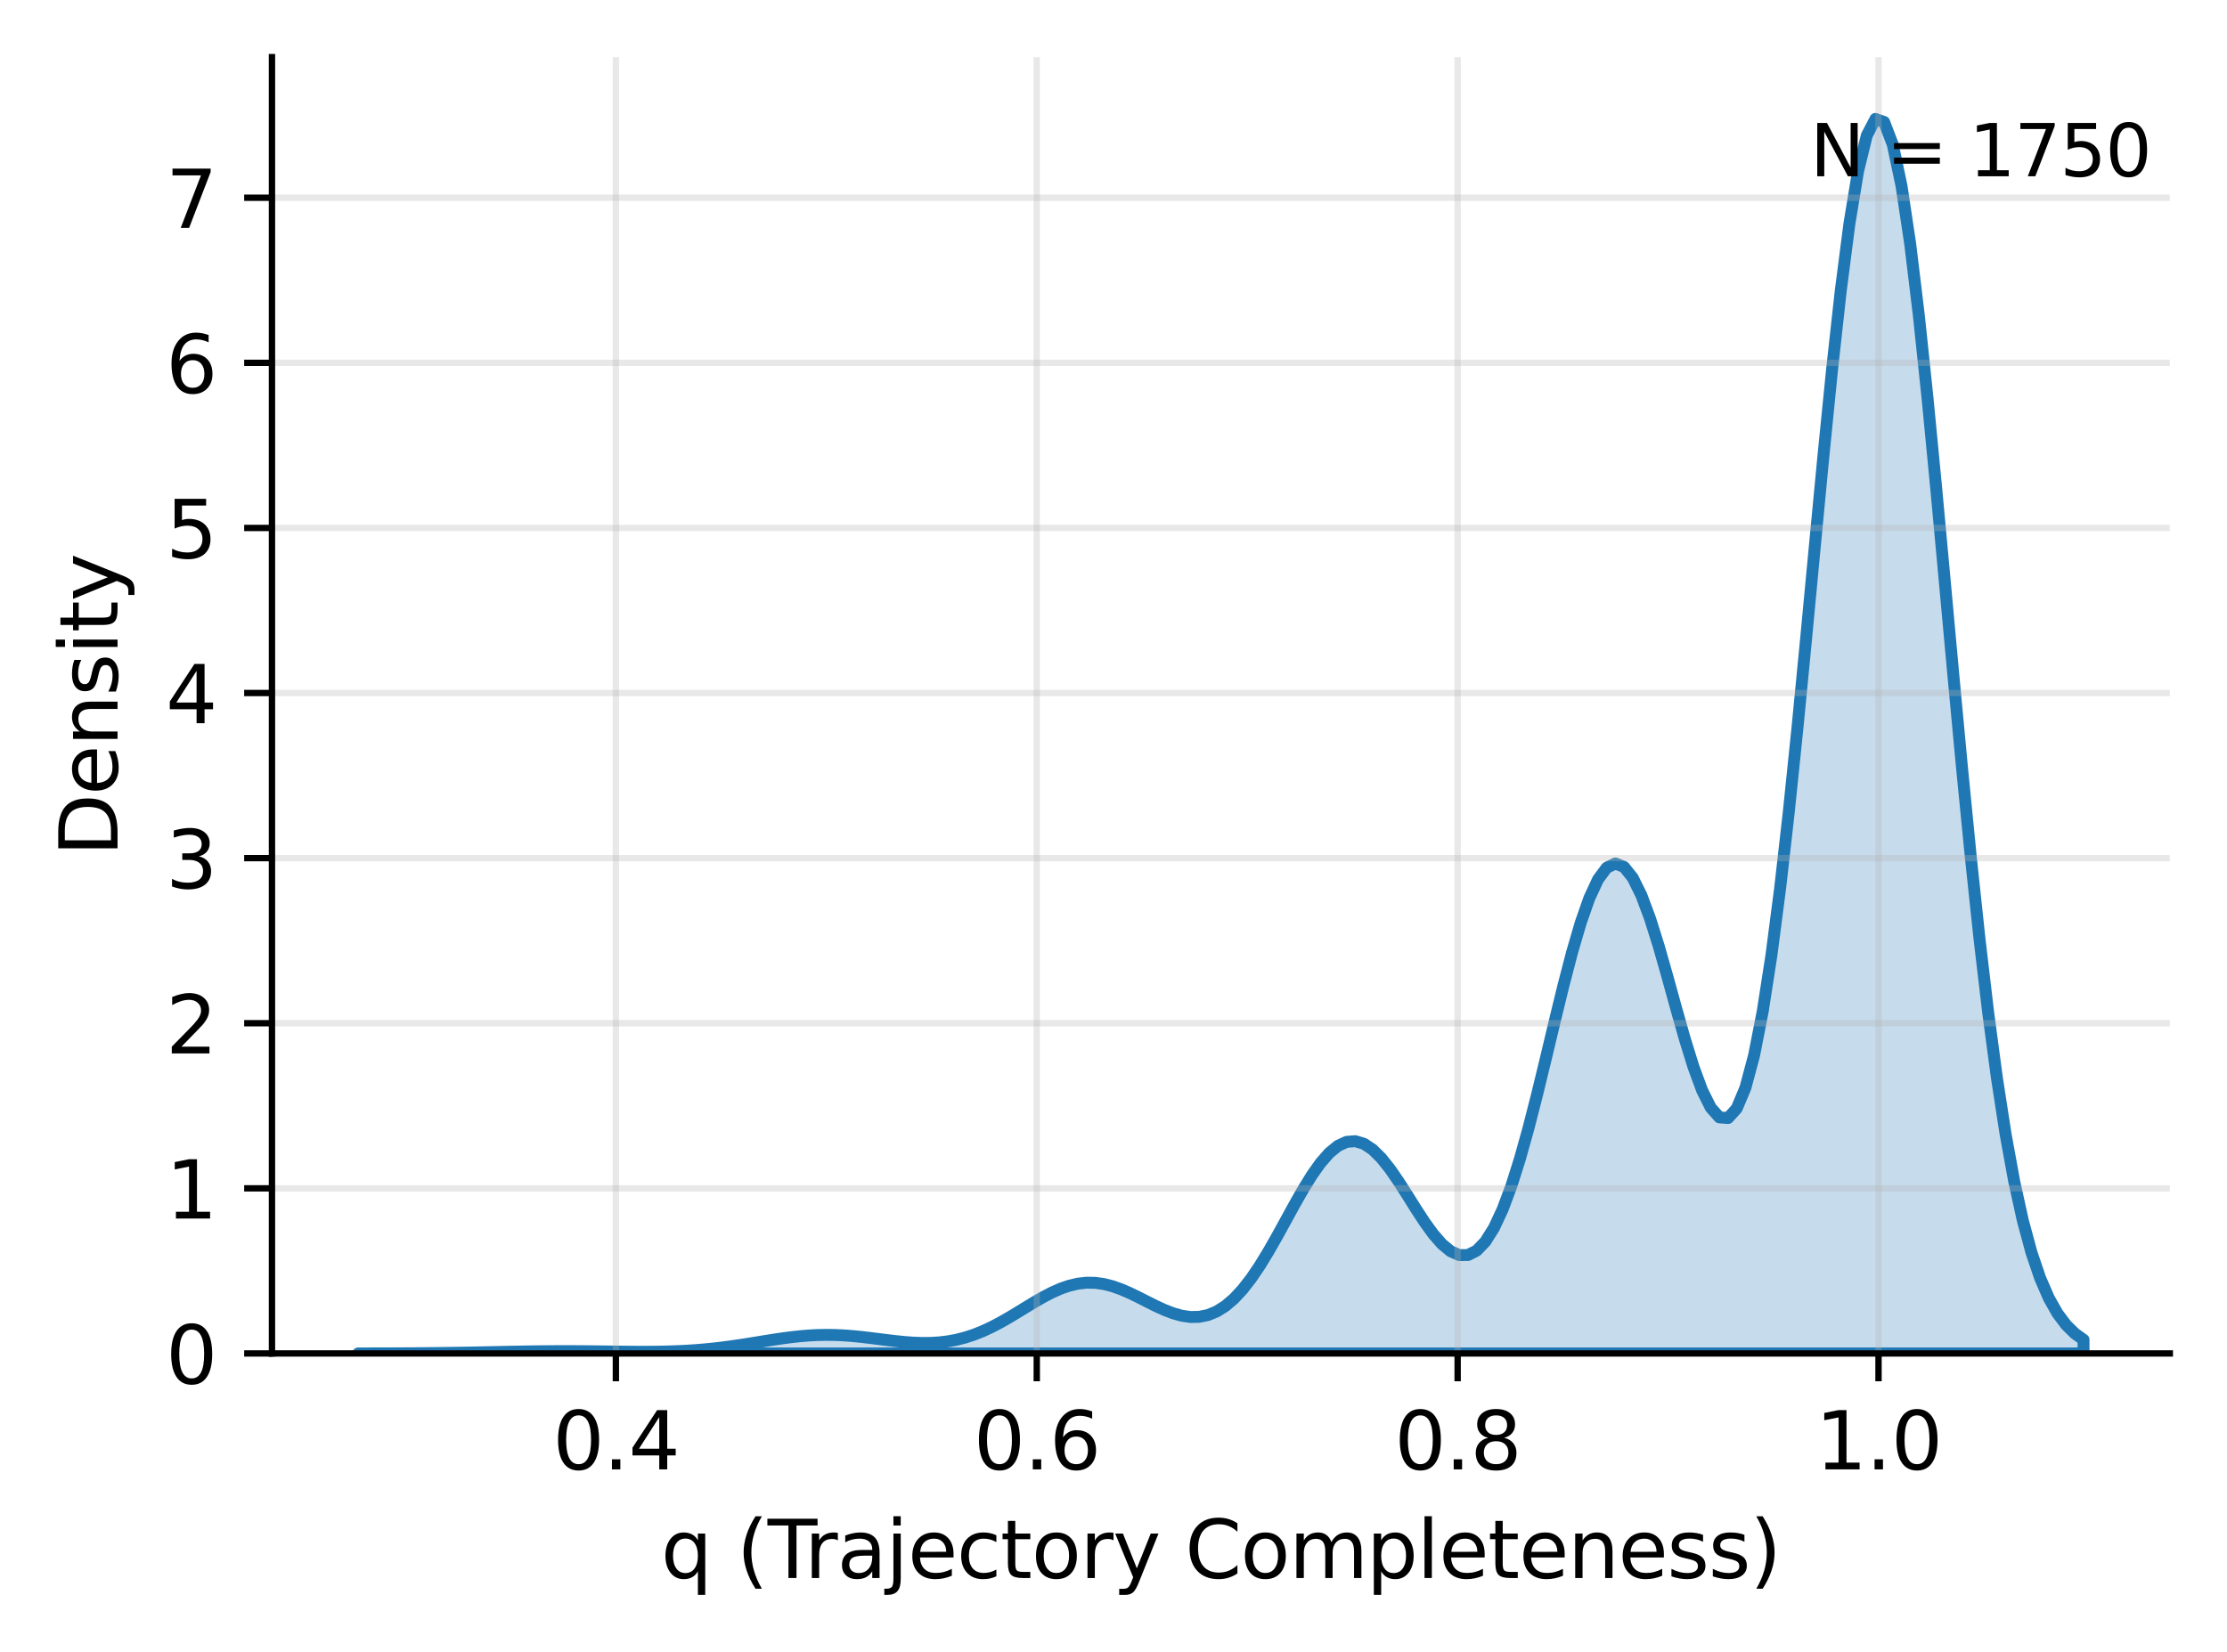 <?xml version="1.0" encoding="utf-8" standalone="no"?>
<!DOCTYPE svg PUBLIC "-//W3C//DTD SVG 1.1//EN"
  "http://www.w3.org/Graphics/SVG/1.1/DTD/svg11.dtd">
<svg xmlns:xlink="http://www.w3.org/1999/xlink" width="280.371pt" height="207.996pt" viewBox="0 0 280.371 207.996" xmlns="http://www.w3.org/2000/svg" version="1.1">
 <defs>
  <style type="text/css">*{stroke-linejoin: round; stroke-linecap: butt}</style>
 </defs>
 <g id="figure_1">
  <g id="patch_1">
   <path d="M 0 207.996 
L 280.371 207.996 
L 280.371 0 
L 0 0 
z
" style="fill: #ffffff"/>
  </g>
  <g id="axes_1">
   <g id="patch_2">
    <path d="M 34.241 170.44 
L 273.171 170.44 
L 273.171 7.2 
L 34.241 7.2 
z
" style="fill: #ffffff"/>
   </g>
   <g id="PolyCollection_1">
    <defs>
     <path id="mb2746ad4f3" d="M 45.101 -37.559 
L 45.101 -37.556 
L 46.193 -37.556 
L 47.284 -37.556 
L 48.376 -37.556 
L 49.467 -37.556 
L 50.559 -37.556 
L 51.65 -37.556 
L 52.742 -37.556 
L 53.833 -37.556 
L 54.925 -37.556 
L 56.016 -37.556 
L 57.108 -37.556 
L 58.199 -37.556 
L 59.291 -37.556 
L 60.382 -37.556 
L 61.474 -37.556 
L 62.565 -37.556 
L 63.657 -37.556 
L 64.748 -37.556 
L 65.84 -37.556 
L 66.931 -37.556 
L 68.023 -37.556 
L 69.114 -37.556 
L 70.206 -37.556 
L 71.297 -37.556 
L 72.389 -37.556 
L 73.48 -37.556 
L 74.572 -37.556 
L 75.663 -37.556 
L 76.755 -37.556 
L 77.846 -37.556 
L 78.938 -37.556 
L 80.029 -37.556 
L 81.121 -37.556 
L 82.212 -37.556 
L 83.304 -37.556 
L 84.395 -37.556 
L 85.487 -37.556 
L 86.578 -37.556 
L 87.67 -37.556 
L 88.761 -37.556 
L 89.853 -37.556 
L 90.944 -37.556 
L 92.036 -37.556 
L 93.127 -37.556 
L 94.219 -37.556 
L 95.31 -37.556 
L 96.402 -37.556 
L 97.493 -37.556 
L 98.585 -37.556 
L 99.676 -37.556 
L 100.768 -37.556 
L 101.859 -37.556 
L 102.951 -37.556 
L 104.042 -37.556 
L 105.134 -37.556 
L 106.225 -37.556 
L 107.317 -37.556 
L 108.408 -37.556 
L 109.5 -37.556 
L 110.591 -37.556 
L 111.683 -37.556 
L 112.774 -37.556 
L 113.866 -37.556 
L 114.957 -37.556 
L 116.049 -37.556 
L 117.14 -37.556 
L 118.232 -37.556 
L 119.323 -37.556 
L 120.415 -37.556 
L 121.506 -37.556 
L 122.598 -37.556 
L 123.689 -37.556 
L 124.781 -37.556 
L 125.872 -37.556 
L 126.964 -37.556 
L 128.055 -37.556 
L 129.147 -37.556 
L 130.238 -37.556 
L 131.33 -37.556 
L 132.421 -37.556 
L 133.513 -37.556 
L 134.604 -37.556 
L 135.696 -37.556 
L 136.787 -37.556 
L 137.879 -37.556 
L 138.97 -37.556 
L 140.062 -37.556 
L 141.153 -37.556 
L 142.245 -37.556 
L 143.336 -37.556 
L 144.428 -37.556 
L 145.519 -37.556 
L 146.611 -37.556 
L 147.702 -37.556 
L 148.794 -37.556 
L 149.885 -37.556 
L 150.977 -37.556 
L 152.068 -37.556 
L 153.16 -37.556 
L 154.251 -37.556 
L 155.343 -37.556 
L 156.434 -37.556 
L 157.526 -37.556 
L 158.617 -37.556 
L 159.709 -37.556 
L 160.8 -37.556 
L 161.892 -37.556 
L 162.983 -37.556 
L 164.075 -37.556 
L 165.166 -37.556 
L 166.258 -37.556 
L 167.349 -37.556 
L 168.441 -37.556 
L 169.532 -37.556 
L 170.624 -37.556 
L 171.715 -37.556 
L 172.807 -37.556 
L 173.898 -37.556 
L 174.99 -37.556 
L 176.081 -37.556 
L 177.173 -37.556 
L 178.264 -37.556 
L 179.356 -37.556 
L 180.447 -37.556 
L 181.539 -37.556 
L 182.63 -37.556 
L 183.722 -37.556 
L 184.813 -37.556 
L 185.905 -37.556 
L 186.996 -37.556 
L 188.088 -37.556 
L 189.179 -37.556 
L 190.271 -37.556 
L 191.362 -37.556 
L 192.454 -37.556 
L 193.545 -37.556 
L 194.637 -37.556 
L 195.728 -37.556 
L 196.82 -37.556 
L 197.911 -37.556 
L 199.003 -37.556 
L 200.095 -37.556 
L 201.186 -37.556 
L 202.278 -37.556 
L 203.369 -37.556 
L 204.461 -37.556 
L 205.552 -37.556 
L 206.644 -37.556 
L 207.735 -37.556 
L 208.827 -37.556 
L 209.918 -37.556 
L 211.01 -37.556 
L 212.101 -37.556 
L 213.193 -37.556 
L 214.284 -37.556 
L 215.376 -37.556 
L 216.467 -37.556 
L 217.559 -37.556 
L 218.65 -37.556 
L 219.742 -37.556 
L 220.833 -37.556 
L 221.925 -37.556 
L 223.016 -37.556 
L 224.108 -37.556 
L 225.199 -37.556 
L 226.291 -37.556 
L 227.382 -37.556 
L 228.474 -37.556 
L 229.565 -37.556 
L 230.657 -37.556 
L 231.748 -37.556 
L 232.84 -37.556 
L 233.931 -37.556 
L 235.023 -37.556 
L 236.114 -37.556 
L 237.206 -37.556 
L 238.297 -37.556 
L 239.389 -37.556 
L 240.48 -37.556 
L 241.572 -37.556 
L 242.663 -37.556 
L 243.755 -37.556 
L 244.846 -37.556 
L 245.938 -37.556 
L 247.029 -37.556 
L 248.121 -37.556 
L 249.212 -37.556 
L 250.304 -37.556 
L 251.395 -37.556 
L 252.487 -37.556 
L 253.578 -37.556 
L 254.67 -37.556 
L 255.761 -37.556 
L 256.853 -37.556 
L 257.944 -37.556 
L 259.036 -37.556 
L 260.127 -37.556 
L 261.219 -37.556 
L 262.31 -37.556 
L 262.31 -39.285 
L 262.31 -39.285 
L 261.219 -40.065 
L 260.127 -41.139 
L 259.036 -42.591 
L 257.944 -44.52 
L 256.853 -47.033 
L 255.761 -50.247 
L 254.67 -54.281 
L 253.578 -59.244 
L 252.487 -65.231 
L 251.395 -72.307 
L 250.304 -80.496 
L 249.212 -89.768 
L 248.121 -100.029 
L 247.029 -111.112 
L 245.938 -122.78 
L 244.846 -134.721 
L 243.755 -146.568 
L 242.663 -157.907 
L 241.572 -168.305 
L 240.48 -177.335 
L 239.389 -184.604 
L 238.297 -189.783 
L 237.206 -192.634 
L 236.114 -193.023 
L 235.023 -190.935 
L 233.931 -186.477 
L 232.84 -179.866 
L 231.748 -171.417 
L 230.657 -161.521 
L 229.565 -150.613 
L 228.474 -139.149 
L 227.382 -127.577 
L 226.291 -116.312 
L 225.199 -105.722 
L 224.108 -96.107 
L 223.016 -87.701 
L 221.925 -80.665 
L 220.833 -75.093 
L 219.742 -71.015 
L 218.65 -68.409 
L 217.559 -67.202 
L 216.467 -67.283 
L 215.376 -68.509 
L 214.284 -70.704 
L 213.193 -73.673 
L 212.101 -77.202 
L 211.01 -81.062 
L 209.918 -85.022 
L 208.827 -88.85 
L 207.735 -92.327 
L 206.644 -95.254 
L 205.552 -97.462 
L 204.461 -98.824 
L 203.369 -99.255 
L 202.278 -98.724 
L 201.186 -97.25 
L 200.095 -94.898 
L 199.003 -91.78 
L 197.911 -88.038 
L 196.82 -83.84 
L 195.728 -79.364 
L 194.637 -74.79 
L 193.545 -70.289 
L 192.454 -66.015 
L 191.362 -62.096 
L 190.271 -58.638 
L 189.179 -55.714 
L 188.088 -53.373 
L 186.996 -51.636 
L 185.905 -50.503 
L 184.813 -49.952 
L 183.722 -49.944 
L 182.63 -50.426 
L 181.539 -51.33 
L 180.447 -52.579 
L 179.356 -54.087 
L 178.264 -55.76 
L 177.173 -57.5 
L 176.081 -59.209 
L 174.99 -60.791 
L 173.898 -62.159 
L 172.807 -63.236 
L 171.715 -63.96 
L 170.624 -64.289 
L 169.532 -64.202 
L 168.441 -63.699 
L 167.349 -62.803 
L 166.258 -61.555 
L 165.166 -60.013 
L 164.075 -58.244 
L 162.983 -56.326 
L 161.892 -54.335 
L 160.8 -52.346 
L 159.709 -50.428 
L 158.617 -48.637 
L 157.526 -47.022 
L 156.434 -45.617 
L 155.343 -44.445 
L 154.251 -43.517 
L 153.16 -42.835 
L 152.068 -42.39 
L 150.977 -42.168 
L 149.885 -42.148 
L 148.794 -42.305 
L 147.702 -42.609 
L 146.611 -43.029 
L 145.519 -43.529 
L 144.428 -44.074 
L 143.336 -44.629 
L 142.245 -45.159 
L 141.153 -45.632 
L 140.062 -46.019 
L 138.97 -46.298 
L 137.879 -46.45 
L 136.787 -46.467 
L 135.696 -46.344 
L 134.604 -46.088 
L 133.513 -45.709 
L 132.421 -45.224 
L 131.33 -44.656 
L 130.238 -44.029 
L 129.147 -43.367 
L 128.055 -42.698 
L 126.964 -42.042 
L 125.872 -41.422 
L 124.781 -40.853 
L 123.689 -40.348 
L 122.598 -39.915 
L 121.506 -39.559 
L 120.415 -39.281 
L 119.323 -39.079 
L 118.232 -38.949 
L 117.14 -38.884 
L 116.049 -38.877 
L 114.957 -38.919 
L 113.866 -39 
L 112.774 -39.111 
L 111.683 -39.24 
L 110.591 -39.378 
L 109.5 -39.515 
L 108.408 -39.642 
L 107.317 -39.749 
L 106.225 -39.831 
L 105.134 -39.881 
L 104.042 -39.897 
L 102.951 -39.877 
L 101.859 -39.821 
L 100.768 -39.731 
L 99.676 -39.612 
L 98.585 -39.47 
L 97.493 -39.309 
L 96.402 -39.136 
L 95.31 -38.959 
L 94.219 -38.783 
L 93.127 -38.613 
L 92.036 -38.454 
L 90.944 -38.31 
L 89.853 -38.183 
L 88.761 -38.074 
L 87.67 -37.983 
L 86.578 -37.91 
L 85.487 -37.855 
L 84.395 -37.815 
L 83.304 -37.788 
L 82.212 -37.773 
L 81.121 -37.768 
L 80.029 -37.77 
L 78.938 -37.778 
L 77.846 -37.79 
L 76.755 -37.803 
L 75.663 -37.817 
L 74.572 -37.83 
L 73.48 -37.84 
L 72.389 -37.847 
L 71.297 -37.85 
L 70.206 -37.848 
L 69.114 -37.842 
L 68.023 -37.832 
L 66.931 -37.819 
L 65.84 -37.802 
L 64.748 -37.782 
L 63.657 -37.761 
L 62.565 -37.739 
L 61.474 -37.716 
L 60.382 -37.694 
L 59.291 -37.673 
L 58.199 -37.654 
L 57.108 -37.637 
L 56.016 -37.621 
L 54.925 -37.608 
L 53.833 -37.597 
L 52.742 -37.588 
L 51.65 -37.58 
L 50.559 -37.574 
L 49.467 -37.569 
L 48.376 -37.566 
L 47.284 -37.563 
L 46.193 -37.561 
L 45.101 -37.559 
z
" style="stroke: #1f77b4; stroke-width: 1.5"/>
    </defs>
    <g clip-path="url(#pf0c1279015)">
     <use xlink:href="#mb2746ad4f3" x="0" y="207.996" style="fill: #1f77b4; fill-opacity: 0.25; stroke: #1f77b4; stroke-width: 1.5"/>
    </g>
   </g>
   <g id="matplotlib.axis_1">
    <g id="xtick_1">
     <g id="line2d_1">
      <path d="M 77.537 170.44 
L 77.537 7.2 
" clip-path="url(#pf0c1279015)" style="fill: none; stroke: #b0b0b0; stroke-opacity: 0.3; stroke-width: 0.8; stroke-linecap: square"/>
     </g>
     <g id="line2d_2">
      <defs>
       <path id="m2637b37784" d="M 0 0 
L 0 3.5 
" style="stroke: #000000; stroke-width: 0.8"/>
      </defs>
      <g>
       <use xlink:href="#m2637b37784" x="77.537" y="170.44" style="stroke: #000000; stroke-width: 0.8"/>
      </g>
     </g>
     <g id="text_1">
      <!-- 0.4 -->
      <g transform="translate(69.586 185.038) scale(0.1 -0.1)">
       <defs>
        <path id="DejaVuSans-30" d="M 2034 4250 
Q 1547 4250 1301 3770 
Q 1056 3291 1056 2328 
Q 1056 1369 1301 889 
Q 1547 409 2034 409 
Q 2525 409 2770 889 
Q 3016 1369 3016 2328 
Q 3016 3291 2770 3770 
Q 2525 4250 2034 4250 
z
M 2034 4750 
Q 2819 4750 3233 4129 
Q 3647 3509 3647 2328 
Q 3647 1150 3233 529 
Q 2819 -91 2034 -91 
Q 1250 -91 836 529 
Q 422 1150 422 2328 
Q 422 3509 836 4129 
Q 1250 4750 2034 4750 
z
" transform="scale(0.016)"/>
        <path id="DejaVuSans-2e" d="M 684 794 
L 1344 794 
L 1344 0 
L 684 0 
L 684 794 
z
" transform="scale(0.016)"/>
        <path id="DejaVuSans-34" d="M 2419 4116 
L 825 1625 
L 2419 1625 
L 2419 4116 
z
M 2253 4666 
L 3047 4666 
L 3047 1625 
L 3713 1625 
L 3713 1100 
L 3047 1100 
L 3047 0 
L 2419 0 
L 2419 1100 
L 313 1100 
L 313 1709 
L 2253 4666 
z
" transform="scale(0.016)"/>
       </defs>
       <use xlink:href="#DejaVuSans-30"/>
       <use xlink:href="#DejaVuSans-2e" x="63.623"/>
       <use xlink:href="#DejaVuSans-34" x="95.41"/>
      </g>
     </g>
    </g>
    <g id="xtick_2">
     <g id="line2d_3">
      <path d="M 130.524 170.44 
L 130.524 7.2 
" clip-path="url(#pf0c1279015)" style="fill: none; stroke: #b0b0b0; stroke-opacity: 0.3; stroke-width: 0.8; stroke-linecap: square"/>
     </g>
     <g id="line2d_4">
      <g>
       <use xlink:href="#m2637b37784" x="130.524" y="170.44" style="stroke: #000000; stroke-width: 0.8"/>
      </g>
     </g>
     <g id="text_2">
      <!-- 0.6 -->
      <g transform="translate(122.572 185.038) scale(0.1 -0.1)">
       <defs>
        <path id="DejaVuSans-36" d="M 2113 2584 
Q 1688 2584 1439 2293 
Q 1191 2003 1191 1497 
Q 1191 994 1439 701 
Q 1688 409 2113 409 
Q 2538 409 2786 701 
Q 3034 994 3034 1497 
Q 3034 2003 2786 2293 
Q 2538 2584 2113 2584 
z
M 3366 4563 
L 3366 3988 
Q 3128 4100 2886 4159 
Q 2644 4219 2406 4219 
Q 1781 4219 1451 3797 
Q 1122 3375 1075 2522 
Q 1259 2794 1537 2939 
Q 1816 3084 2150 3084 
Q 2853 3084 3261 2657 
Q 3669 2231 3669 1497 
Q 3669 778 3244 343 
Q 2819 -91 2113 -91 
Q 1303 -91 875 529 
Q 447 1150 447 2328 
Q 447 3434 972 4092 
Q 1497 4750 2381 4750 
Q 2619 4750 2861 4703 
Q 3103 4656 3366 4563 
z
" transform="scale(0.016)"/>
       </defs>
       <use xlink:href="#DejaVuSans-30"/>
       <use xlink:href="#DejaVuSans-2e" x="63.623"/>
       <use xlink:href="#DejaVuSans-36" x="95.41"/>
      </g>
     </g>
    </g>
    <g id="xtick_3">
     <g id="line2d_5">
      <path d="M 183.511 170.44 
L 183.511 7.2 
" clip-path="url(#pf0c1279015)" style="fill: none; stroke: #b0b0b0; stroke-opacity: 0.3; stroke-width: 0.8; stroke-linecap: square"/>
     </g>
     <g id="line2d_6">
      <g>
       <use xlink:href="#m2637b37784" x="183.511" y="170.44" style="stroke: #000000; stroke-width: 0.8"/>
      </g>
     </g>
     <g id="text_3">
      <!-- 0.8 -->
      <g transform="translate(175.559 185.038) scale(0.1 -0.1)">
       <defs>
        <path id="DejaVuSans-38" d="M 2034 2216 
Q 1584 2216 1326 1975 
Q 1069 1734 1069 1313 
Q 1069 891 1326 650 
Q 1584 409 2034 409 
Q 2484 409 2743 651 
Q 3003 894 3003 1313 
Q 3003 1734 2745 1975 
Q 2488 2216 2034 2216 
z
M 1403 2484 
Q 997 2584 770 2862 
Q 544 3141 544 3541 
Q 544 4100 942 4425 
Q 1341 4750 2034 4750 
Q 2731 4750 3128 4425 
Q 3525 4100 3525 3541 
Q 3525 3141 3298 2862 
Q 3072 2584 2669 2484 
Q 3125 2378 3379 2068 
Q 3634 1759 3634 1313 
Q 3634 634 3220 271 
Q 2806 -91 2034 -91 
Q 1263 -91 848 271 
Q 434 634 434 1313 
Q 434 1759 690 2068 
Q 947 2378 1403 2484 
z
M 1172 3481 
Q 1172 3119 1398 2916 
Q 1625 2713 2034 2713 
Q 2441 2713 2670 2916 
Q 2900 3119 2900 3481 
Q 2900 3844 2670 4047 
Q 2441 4250 2034 4250 
Q 1625 4250 1398 4047 
Q 1172 3844 1172 3481 
z
" transform="scale(0.016)"/>
       </defs>
       <use xlink:href="#DejaVuSans-30"/>
       <use xlink:href="#DejaVuSans-2e" x="63.623"/>
       <use xlink:href="#DejaVuSans-38" x="95.41"/>
      </g>
     </g>
    </g>
    <g id="xtick_4">
     <g id="line2d_7">
      <path d="M 236.498 170.44 
L 236.498 7.2 
" clip-path="url(#pf0c1279015)" style="fill: none; stroke: #b0b0b0; stroke-opacity: 0.3; stroke-width: 0.8; stroke-linecap: square"/>
     </g>
     <g id="line2d_8">
      <g>
       <use xlink:href="#m2637b37784" x="236.498" y="170.44" style="stroke: #000000; stroke-width: 0.8"/>
      </g>
     </g>
     <g id="text_4">
      <!-- 1.0 -->
      <g transform="translate(228.546 185.038) scale(0.1 -0.1)">
       <defs>
        <path id="DejaVuSans-31" d="M 794 531 
L 1825 531 
L 1825 4091 
L 703 3866 
L 703 4441 
L 1819 4666 
L 2450 4666 
L 2450 531 
L 3481 531 
L 3481 0 
L 794 0 
L 794 531 
z
" transform="scale(0.016)"/>
       </defs>
       <use xlink:href="#DejaVuSans-31"/>
       <use xlink:href="#DejaVuSans-2e" x="63.623"/>
       <use xlink:href="#DejaVuSans-30" x="95.41"/>
      </g>
     </g>
    </g>
    <g id="text_5">
     <!-- q (Trajectory Completeness) -->
     <g transform="translate(83.214 198.717) scale(0.1 -0.1)">
      <defs>
       <path id="DejaVuSans-71" d="M 947 1747 
Q 947 1113 1208 752 
Q 1469 391 1925 391 
Q 2381 391 2643 752 
Q 2906 1113 2906 1747 
Q 2906 2381 2643 2742 
Q 2381 3103 1925 3103 
Q 1469 3103 1208 2742 
Q 947 2381 947 1747 
z
M 2906 525 
Q 2725 213 2448 61 
Q 2172 -91 1784 -91 
Q 1150 -91 751 415 
Q 353 922 353 1747 
Q 353 2572 751 3078 
Q 1150 3584 1784 3584 
Q 2172 3584 2448 3432 
Q 2725 3281 2906 2969 
L 2906 3500 
L 3481 3500 
L 3481 -1331 
L 2906 -1331 
L 2906 525 
z
" transform="scale(0.016)"/>
       <path id="DejaVuSans-20" transform="scale(0.016)"/>
       <path id="DejaVuSans-28" d="M 1984 4856 
Q 1566 4138 1362 3434 
Q 1159 2731 1159 2009 
Q 1159 1288 1364 580 
Q 1569 -128 1984 -844 
L 1484 -844 
Q 1016 -109 783 600 
Q 550 1309 550 2009 
Q 550 2706 781 3412 
Q 1013 4119 1484 4856 
L 1984 4856 
z
" transform="scale(0.016)"/>
       <path id="DejaVuSans-54" d="M -19 4666 
L 3928 4666 
L 3928 4134 
L 2272 4134 
L 2272 0 
L 1638 0 
L 1638 4134 
L -19 4134 
L -19 4666 
z
" transform="scale(0.016)"/>
       <path id="DejaVuSans-72" d="M 2631 2963 
Q 2534 3019 2420 3045 
Q 2306 3072 2169 3072 
Q 1681 3072 1420 2755 
Q 1159 2438 1159 1844 
L 1159 0 
L 581 0 
L 581 3500 
L 1159 3500 
L 1159 2956 
Q 1341 3275 1631 3429 
Q 1922 3584 2338 3584 
Q 2397 3584 2469 3576 
Q 2541 3569 2628 3553 
L 2631 2963 
z
" transform="scale(0.016)"/>
       <path id="DejaVuSans-61" d="M 2194 1759 
Q 1497 1759 1228 1600 
Q 959 1441 959 1056 
Q 959 750 1161 570 
Q 1363 391 1709 391 
Q 2188 391 2477 730 
Q 2766 1069 2766 1631 
L 2766 1759 
L 2194 1759 
z
M 3341 1997 
L 3341 0 
L 2766 0 
L 2766 531 
Q 2569 213 2275 61 
Q 1981 -91 1556 -91 
Q 1019 -91 701 211 
Q 384 513 384 1019 
Q 384 1609 779 1909 
Q 1175 2209 1959 2209 
L 2766 2209 
L 2766 2266 
Q 2766 2663 2505 2880 
Q 2244 3097 1772 3097 
Q 1472 3097 1187 3025 
Q 903 2953 641 2809 
L 641 3341 
Q 956 3463 1253 3523 
Q 1550 3584 1831 3584 
Q 2591 3584 2966 3190 
Q 3341 2797 3341 1997 
z
" transform="scale(0.016)"/>
       <path id="DejaVuSans-6a" d="M 603 3500 
L 1178 3500 
L 1178 -63 
Q 1178 -731 923 -1031 
Q 669 -1331 103 -1331 
L -116 -1331 
L -116 -844 
L 38 -844 
Q 366 -844 484 -692 
Q 603 -541 603 -63 
L 603 3500 
z
M 603 4863 
L 1178 4863 
L 1178 4134 
L 603 4134 
L 603 4863 
z
" transform="scale(0.016)"/>
       <path id="DejaVuSans-65" d="M 3597 1894 
L 3597 1613 
L 953 1613 
Q 991 1019 1311 708 
Q 1631 397 2203 397 
Q 2534 397 2845 478 
Q 3156 559 3463 722 
L 3463 178 
Q 3153 47 2828 -22 
Q 2503 -91 2169 -91 
Q 1331 -91 842 396 
Q 353 884 353 1716 
Q 353 2575 817 3079 
Q 1281 3584 2069 3584 
Q 2775 3584 3186 3129 
Q 3597 2675 3597 1894 
z
M 3022 2063 
Q 3016 2534 2758 2815 
Q 2500 3097 2075 3097 
Q 1594 3097 1305 2825 
Q 1016 2553 972 2059 
L 3022 2063 
z
" transform="scale(0.016)"/>
       <path id="DejaVuSans-63" d="M 3122 3366 
L 3122 2828 
Q 2878 2963 2633 3030 
Q 2388 3097 2138 3097 
Q 1578 3097 1268 2742 
Q 959 2388 959 1747 
Q 959 1106 1268 751 
Q 1578 397 2138 397 
Q 2388 397 2633 464 
Q 2878 531 3122 666 
L 3122 134 
Q 2881 22 2623 -34 
Q 2366 -91 2075 -91 
Q 1284 -91 818 406 
Q 353 903 353 1747 
Q 353 2603 823 3093 
Q 1294 3584 2113 3584 
Q 2378 3584 2631 3529 
Q 2884 3475 3122 3366 
z
" transform="scale(0.016)"/>
       <path id="DejaVuSans-74" d="M 1172 4494 
L 1172 3500 
L 2356 3500 
L 2356 3053 
L 1172 3053 
L 1172 1153 
Q 1172 725 1289 603 
Q 1406 481 1766 481 
L 2356 481 
L 2356 0 
L 1766 0 
Q 1100 0 847 248 
Q 594 497 594 1153 
L 594 3053 
L 172 3053 
L 172 3500 
L 594 3500 
L 594 4494 
L 1172 4494 
z
" transform="scale(0.016)"/>
       <path id="DejaVuSans-6f" d="M 1959 3097 
Q 1497 3097 1228 2736 
Q 959 2375 959 1747 
Q 959 1119 1226 758 
Q 1494 397 1959 397 
Q 2419 397 2687 759 
Q 2956 1122 2956 1747 
Q 2956 2369 2687 2733 
Q 2419 3097 1959 3097 
z
M 1959 3584 
Q 2709 3584 3137 3096 
Q 3566 2609 3566 1747 
Q 3566 888 3137 398 
Q 2709 -91 1959 -91 
Q 1206 -91 779 398 
Q 353 888 353 1747 
Q 353 2609 779 3096 
Q 1206 3584 1959 3584 
z
" transform="scale(0.016)"/>
       <path id="DejaVuSans-79" d="M 2059 -325 
Q 1816 -950 1584 -1140 
Q 1353 -1331 966 -1331 
L 506 -1331 
L 506 -850 
L 844 -850 
Q 1081 -850 1212 -737 
Q 1344 -625 1503 -206 
L 1606 56 
L 191 3500 
L 800 3500 
L 1894 763 
L 2988 3500 
L 3597 3500 
L 2059 -325 
z
" transform="scale(0.016)"/>
       <path id="DejaVuSans-43" d="M 4122 4306 
L 4122 3641 
Q 3803 3938 3442 4084 
Q 3081 4231 2675 4231 
Q 1875 4231 1450 3742 
Q 1025 3253 1025 2328 
Q 1025 1406 1450 917 
Q 1875 428 2675 428 
Q 3081 428 3442 575 
Q 3803 722 4122 1019 
L 4122 359 
Q 3791 134 3420 21 
Q 3050 -91 2638 -91 
Q 1578 -91 968 557 
Q 359 1206 359 2328 
Q 359 3453 968 4101 
Q 1578 4750 2638 4750 
Q 3056 4750 3426 4639 
Q 3797 4528 4122 4306 
z
" transform="scale(0.016)"/>
       <path id="DejaVuSans-6d" d="M 3328 2828 
Q 3544 3216 3844 3400 
Q 4144 3584 4550 3584 
Q 5097 3584 5394 3201 
Q 5691 2819 5691 2113 
L 5691 0 
L 5113 0 
L 5113 2094 
Q 5113 2597 4934 2840 
Q 4756 3084 4391 3084 
Q 3944 3084 3684 2787 
Q 3425 2491 3425 1978 
L 3425 0 
L 2847 0 
L 2847 2094 
Q 2847 2600 2669 2842 
Q 2491 3084 2119 3084 
Q 1678 3084 1418 2786 
Q 1159 2488 1159 1978 
L 1159 0 
L 581 0 
L 581 3500 
L 1159 3500 
L 1159 2956 
Q 1356 3278 1631 3431 
Q 1906 3584 2284 3584 
Q 2666 3584 2933 3390 
Q 3200 3197 3328 2828 
z
" transform="scale(0.016)"/>
       <path id="DejaVuSans-70" d="M 1159 525 
L 1159 -1331 
L 581 -1331 
L 581 3500 
L 1159 3500 
L 1159 2969 
Q 1341 3281 1617 3432 
Q 1894 3584 2278 3584 
Q 2916 3584 3314 3078 
Q 3713 2572 3713 1747 
Q 3713 922 3314 415 
Q 2916 -91 2278 -91 
Q 1894 -91 1617 61 
Q 1341 213 1159 525 
z
M 3116 1747 
Q 3116 2381 2855 2742 
Q 2594 3103 2138 3103 
Q 1681 3103 1420 2742 
Q 1159 2381 1159 1747 
Q 1159 1113 1420 752 
Q 1681 391 2138 391 
Q 2594 391 2855 752 
Q 3116 1113 3116 1747 
z
" transform="scale(0.016)"/>
       <path id="DejaVuSans-6c" d="M 603 4863 
L 1178 4863 
L 1178 0 
L 603 0 
L 603 4863 
z
" transform="scale(0.016)"/>
       <path id="DejaVuSans-6e" d="M 3513 2113 
L 3513 0 
L 2938 0 
L 2938 2094 
Q 2938 2591 2744 2837 
Q 2550 3084 2163 3084 
Q 1697 3084 1428 2787 
Q 1159 2491 1159 1978 
L 1159 0 
L 581 0 
L 581 3500 
L 1159 3500 
L 1159 2956 
Q 1366 3272 1645 3428 
Q 1925 3584 2291 3584 
Q 2894 3584 3203 3211 
Q 3513 2838 3513 2113 
z
" transform="scale(0.016)"/>
       <path id="DejaVuSans-73" d="M 2834 3397 
L 2834 2853 
Q 2591 2978 2328 3040 
Q 2066 3103 1784 3103 
Q 1356 3103 1142 2972 
Q 928 2841 928 2578 
Q 928 2378 1081 2264 
Q 1234 2150 1697 2047 
L 1894 2003 
Q 2506 1872 2764 1633 
Q 3022 1394 3022 966 
Q 3022 478 2636 193 
Q 2250 -91 1575 -91 
Q 1294 -91 989 -36 
Q 684 19 347 128 
L 347 722 
Q 666 556 975 473 
Q 1284 391 1588 391 
Q 1994 391 2212 530 
Q 2431 669 2431 922 
Q 2431 1156 2273 1281 
Q 2116 1406 1581 1522 
L 1381 1569 
Q 847 1681 609 1914 
Q 372 2147 372 2553 
Q 372 3047 722 3315 
Q 1072 3584 1716 3584 
Q 2034 3584 2315 3537 
Q 2597 3491 2834 3397 
z
" transform="scale(0.016)"/>
       <path id="DejaVuSans-29" d="M 513 4856 
L 1013 4856 
Q 1481 4119 1714 3412 
Q 1947 2706 1947 2009 
Q 1947 1309 1714 600 
Q 1481 -109 1013 -844 
L 513 -844 
Q 928 -128 1133 580 
Q 1338 1288 1338 2009 
Q 1338 2731 1133 3434 
Q 928 4138 513 4856 
z
" transform="scale(0.016)"/>
      </defs>
      <use xlink:href="#DejaVuSans-71"/>
      <use xlink:href="#DejaVuSans-20" x="63.477"/>
      <use xlink:href="#DejaVuSans-28" x="95.264"/>
      <use xlink:href="#DejaVuSans-54" x="134.277"/>
      <use xlink:href="#DejaVuSans-72" x="180.611"/>
      <use xlink:href="#DejaVuSans-61" x="221.725"/>
      <use xlink:href="#DejaVuSans-6a" x="283.004"/>
      <use xlink:href="#DejaVuSans-65" x="310.787"/>
      <use xlink:href="#DejaVuSans-63" x="372.311"/>
      <use xlink:href="#DejaVuSans-74" x="427.291"/>
      <use xlink:href="#DejaVuSans-6f" x="466.5"/>
      <use xlink:href="#DejaVuSans-72" x="527.682"/>
      <use xlink:href="#DejaVuSans-79" x="568.795"/>
      <use xlink:href="#DejaVuSans-20" x="627.975"/>
      <use xlink:href="#DejaVuSans-43" x="659.762"/>
      <use xlink:href="#DejaVuSans-6f" x="729.586"/>
      <use xlink:href="#DejaVuSans-6d" x="790.768"/>
      <use xlink:href="#DejaVuSans-70" x="888.18"/>
      <use xlink:href="#DejaVuSans-6c" x="951.656"/>
      <use xlink:href="#DejaVuSans-65" x="979.439"/>
      <use xlink:href="#DejaVuSans-74" x="1040.963"/>
      <use xlink:href="#DejaVuSans-65" x="1080.172"/>
      <use xlink:href="#DejaVuSans-6e" x="1141.695"/>
      <use xlink:href="#DejaVuSans-65" x="1205.074"/>
      <use xlink:href="#DejaVuSans-73" x="1266.598"/>
      <use xlink:href="#DejaVuSans-73" x="1318.697"/>
      <use xlink:href="#DejaVuSans-29" x="1370.797"/>
     </g>
    </g>
   </g>
   <g id="matplotlib.axis_2">
    <g id="ytick_1">
     <g id="line2d_9">
      <path d="M 34.241 170.44 
L 273.171 170.44 
" clip-path="url(#pf0c1279015)" style="fill: none; stroke: #b0b0b0; stroke-opacity: 0.3; stroke-width: 0.8; stroke-linecap: square"/>
     </g>
     <g id="line2d_10">
      <defs>
       <path id="m21e1150956" d="M 0 0 
L -3.5 0 
" style="stroke: #000000; stroke-width: 0.8"/>
      </defs>
      <g>
       <use xlink:href="#m21e1150956" x="34.241" y="170.44" style="stroke: #000000; stroke-width: 0.8"/>
      </g>
     </g>
     <g id="text_6">
      <!-- 0 -->
      <g transform="translate(20.878 174.239) scale(0.1 -0.1)">
       <use xlink:href="#DejaVuSans-30"/>
      </g>
     </g>
    </g>
    <g id="ytick_2">
     <g id="line2d_11">
      <path d="M 34.241 149.648 
L 273.171 149.648 
" clip-path="url(#pf0c1279015)" style="fill: none; stroke: #b0b0b0; stroke-opacity: 0.3; stroke-width: 0.8; stroke-linecap: square"/>
     </g>
     <g id="line2d_12">
      <g>
       <use xlink:href="#m21e1150956" x="34.241" y="149.648" style="stroke: #000000; stroke-width: 0.8"/>
      </g>
     </g>
     <g id="text_7">
      <!-- 1 -->
      <g transform="translate(20.878 153.448) scale(0.1 -0.1)">
       <use xlink:href="#DejaVuSans-31"/>
      </g>
     </g>
    </g>
    <g id="ytick_3">
     <g id="line2d_13">
      <path d="M 34.241 128.857 
L 273.171 128.857 
" clip-path="url(#pf0c1279015)" style="fill: none; stroke: #b0b0b0; stroke-opacity: 0.3; stroke-width: 0.8; stroke-linecap: square"/>
     </g>
     <g id="line2d_14">
      <g>
       <use xlink:href="#m21e1150956" x="34.241" y="128.857" style="stroke: #000000; stroke-width: 0.8"/>
      </g>
     </g>
     <g id="text_8">
      <!-- 2 -->
      <g transform="translate(20.878 132.656) scale(0.1 -0.1)">
       <defs>
        <path id="DejaVuSans-32" d="M 1228 531 
L 3431 531 
L 3431 0 
L 469 0 
L 469 531 
Q 828 903 1448 1529 
Q 2069 2156 2228 2338 
Q 2531 2678 2651 2914 
Q 2772 3150 2772 3378 
Q 2772 3750 2511 3984 
Q 2250 4219 1831 4219 
Q 1534 4219 1204 4116 
Q 875 4013 500 3803 
L 500 4441 
Q 881 4594 1212 4672 
Q 1544 4750 1819 4750 
Q 2544 4750 2975 4387 
Q 3406 4025 3406 3419 
Q 3406 3131 3298 2873 
Q 3191 2616 2906 2266 
Q 2828 2175 2409 1742 
Q 1991 1309 1228 531 
z
" transform="scale(0.016)"/>
       </defs>
       <use xlink:href="#DejaVuSans-32"/>
      </g>
     </g>
    </g>
    <g id="ytick_4">
     <g id="line2d_15">
      <path d="M 34.241 108.065 
L 273.171 108.065 
" clip-path="url(#pf0c1279015)" style="fill: none; stroke: #b0b0b0; stroke-opacity: 0.3; stroke-width: 0.8; stroke-linecap: square"/>
     </g>
     <g id="line2d_16">
      <g>
       <use xlink:href="#m21e1150956" x="34.241" y="108.065" style="stroke: #000000; stroke-width: 0.8"/>
      </g>
     </g>
     <g id="text_9">
      <!-- 3 -->
      <g transform="translate(20.878 111.864) scale(0.1 -0.1)">
       <defs>
        <path id="DejaVuSans-33" d="M 2597 2516 
Q 3050 2419 3304 2112 
Q 3559 1806 3559 1356 
Q 3559 666 3084 287 
Q 2609 -91 1734 -91 
Q 1441 -91 1130 -33 
Q 819 25 488 141 
L 488 750 
Q 750 597 1062 519 
Q 1375 441 1716 441 
Q 2309 441 2620 675 
Q 2931 909 2931 1356 
Q 2931 1769 2642 2001 
Q 2353 2234 1838 2234 
L 1294 2234 
L 1294 2753 
L 1863 2753 
Q 2328 2753 2575 2939 
Q 2822 3125 2822 3475 
Q 2822 3834 2567 4026 
Q 2313 4219 1838 4219 
Q 1578 4219 1281 4162 
Q 984 4106 628 3988 
L 628 4550 
Q 988 4650 1302 4700 
Q 1616 4750 1894 4750 
Q 2613 4750 3031 4423 
Q 3450 4097 3450 3541 
Q 3450 3153 3228 2886 
Q 3006 2619 2597 2516 
z
" transform="scale(0.016)"/>
       </defs>
       <use xlink:href="#DejaVuSans-33"/>
      </g>
     </g>
    </g>
    <g id="ytick_5">
     <g id="line2d_17">
      <path d="M 34.241 87.273 
L 273.171 87.273 
" clip-path="url(#pf0c1279015)" style="fill: none; stroke: #b0b0b0; stroke-opacity: 0.3; stroke-width: 0.8; stroke-linecap: square"/>
     </g>
     <g id="line2d_18">
      <g>
       <use xlink:href="#m21e1150956" x="34.241" y="87.273" style="stroke: #000000; stroke-width: 0.8"/>
      </g>
     </g>
     <g id="text_10">
      <!-- 4 -->
      <g transform="translate(20.878 91.073) scale(0.1 -0.1)">
       <use xlink:href="#DejaVuSans-34"/>
      </g>
     </g>
    </g>
    <g id="ytick_6">
     <g id="line2d_19">
      <path d="M 34.241 66.482 
L 273.171 66.482 
" clip-path="url(#pf0c1279015)" style="fill: none; stroke: #b0b0b0; stroke-opacity: 0.3; stroke-width: 0.8; stroke-linecap: square"/>
     </g>
     <g id="line2d_20">
      <g>
       <use xlink:href="#m21e1150956" x="34.241" y="66.482" style="stroke: #000000; stroke-width: 0.8"/>
      </g>
     </g>
     <g id="text_11">
      <!-- 5 -->
      <g transform="translate(20.878 70.281) scale(0.1 -0.1)">
       <defs>
        <path id="DejaVuSans-35" d="M 691 4666 
L 3169 4666 
L 3169 4134 
L 1269 4134 
L 1269 2991 
Q 1406 3038 1543 3061 
Q 1681 3084 1819 3084 
Q 2600 3084 3056 2656 
Q 3513 2228 3513 1497 
Q 3513 744 3044 326 
Q 2575 -91 1722 -91 
Q 1428 -91 1123 -41 
Q 819 9 494 109 
L 494 744 
Q 775 591 1075 516 
Q 1375 441 1709 441 
Q 2250 441 2565 725 
Q 2881 1009 2881 1497 
Q 2881 1984 2565 2268 
Q 2250 2553 1709 2553 
Q 1456 2553 1204 2497 
Q 953 2441 691 2322 
L 691 4666 
z
" transform="scale(0.016)"/>
       </defs>
       <use xlink:href="#DejaVuSans-35"/>
      </g>
     </g>
    </g>
    <g id="ytick_7">
     <g id="line2d_21">
      <path d="M 34.241 45.69 
L 273.171 45.69 
" clip-path="url(#pf0c1279015)" style="fill: none; stroke: #b0b0b0; stroke-opacity: 0.3; stroke-width: 0.8; stroke-linecap: square"/>
     </g>
     <g id="line2d_22">
      <g>
       <use xlink:href="#m21e1150956" x="34.241" y="45.69" style="stroke: #000000; stroke-width: 0.8"/>
      </g>
     </g>
     <g id="text_12">
      <!-- 6 -->
      <g transform="translate(20.878 49.489) scale(0.1 -0.1)">
       <use xlink:href="#DejaVuSans-36"/>
      </g>
     </g>
    </g>
    <g id="ytick_8">
     <g id="line2d_23">
      <path d="M 34.241 24.898 
L 273.171 24.898 
" clip-path="url(#pf0c1279015)" style="fill: none; stroke: #b0b0b0; stroke-opacity: 0.3; stroke-width: 0.8; stroke-linecap: square"/>
     </g>
     <g id="line2d_24">
      <g>
       <use xlink:href="#m21e1150956" x="34.241" y="24.898" style="stroke: #000000; stroke-width: 0.8"/>
      </g>
     </g>
     <g id="text_13">
      <!-- 7 -->
      <g transform="translate(20.878 28.698) scale(0.1 -0.1)">
       <defs>
        <path id="DejaVuSans-37" d="M 525 4666 
L 3525 4666 
L 3525 4397 
L 1831 0 
L 1172 0 
L 2766 4134 
L 525 4134 
L 525 4666 
z
" transform="scale(0.016)"/>
       </defs>
       <use xlink:href="#DejaVuSans-37"/>
      </g>
     </g>
    </g>
    <g id="text_14">
     <!-- Density -->
     <g transform="translate(14.798 107.829) rotate(-90) scale(0.1 -0.1)">
      <defs>
       <path id="DejaVuSans-44" d="M 1259 4147 
L 1259 519 
L 2022 519 
Q 2988 519 3436 956 
Q 3884 1394 3884 2338 
Q 3884 3275 3436 3711 
Q 2988 4147 2022 4147 
L 1259 4147 
z
M 628 4666 
L 1925 4666 
Q 3281 4666 3915 4102 
Q 4550 3538 4550 2338 
Q 4550 1131 3912 565 
Q 3275 0 1925 0 
L 628 0 
L 628 4666 
z
" transform="scale(0.016)"/>
       <path id="DejaVuSans-69" d="M 603 3500 
L 1178 3500 
L 1178 0 
L 603 0 
L 603 3500 
z
M 603 4863 
L 1178 4863 
L 1178 4134 
L 603 4134 
L 603 4863 
z
" transform="scale(0.016)"/>
      </defs>
      <use xlink:href="#DejaVuSans-44"/>
      <use xlink:href="#DejaVuSans-65" x="77.002"/>
      <use xlink:href="#DejaVuSans-6e" x="138.525"/>
      <use xlink:href="#DejaVuSans-73" x="201.904"/>
      <use xlink:href="#DejaVuSans-69" x="254.004"/>
      <use xlink:href="#DejaVuSans-74" x="281.787"/>
      <use xlink:href="#DejaVuSans-79" x="320.996"/>
     </g>
    </g>
   </g>
   <g id="patch_3">
    <path d="M 34.241 170.44 
L 34.241 7.2 
" style="fill: none; stroke: #000000; stroke-width: 0.8; stroke-linejoin: miter; stroke-linecap: square"/>
   </g>
   <g id="patch_4">
    <path d="M 34.241 170.44 
L 273.171 170.44 
" style="fill: none; stroke: #000000; stroke-width: 0.8; stroke-linejoin: miter; stroke-linecap: square"/>
   </g>
   <g id="text_15">
    <!-- N = 1750 -->
    <g transform="translate(227.881 22.201) scale(0.09 -0.09)">
     <defs>
      <path id="DejaVuSans-4e" d="M 628 4666 
L 1478 4666 
L 3547 763 
L 3547 4666 
L 4159 4666 
L 4159 0 
L 3309 0 
L 1241 3903 
L 1241 0 
L 628 0 
L 628 4666 
z
" transform="scale(0.016)"/>
      <path id="DejaVuSans-3d" d="M 678 2906 
L 4684 2906 
L 4684 2381 
L 678 2381 
L 678 2906 
z
M 678 1631 
L 4684 1631 
L 4684 1100 
L 678 1100 
L 678 1631 
z
" transform="scale(0.016)"/>
     </defs>
     <use xlink:href="#DejaVuSans-4e"/>
     <use xlink:href="#DejaVuSans-20" x="74.805"/>
     <use xlink:href="#DejaVuSans-3d" x="106.592"/>
     <use xlink:href="#DejaVuSans-20" x="190.381"/>
     <use xlink:href="#DejaVuSans-31" x="222.168"/>
     <use xlink:href="#DejaVuSans-37" x="285.791"/>
     <use xlink:href="#DejaVuSans-35" x="349.414"/>
     <use xlink:href="#DejaVuSans-30" x="413.037"/>
    </g>
   </g>
  </g>
 </g>
 <defs>
  <clipPath id="pf0c1279015">
   <rect x="34.241" y="7.2" width="238.93" height="163.24"/>
  </clipPath>
 </defs>
</svg>
